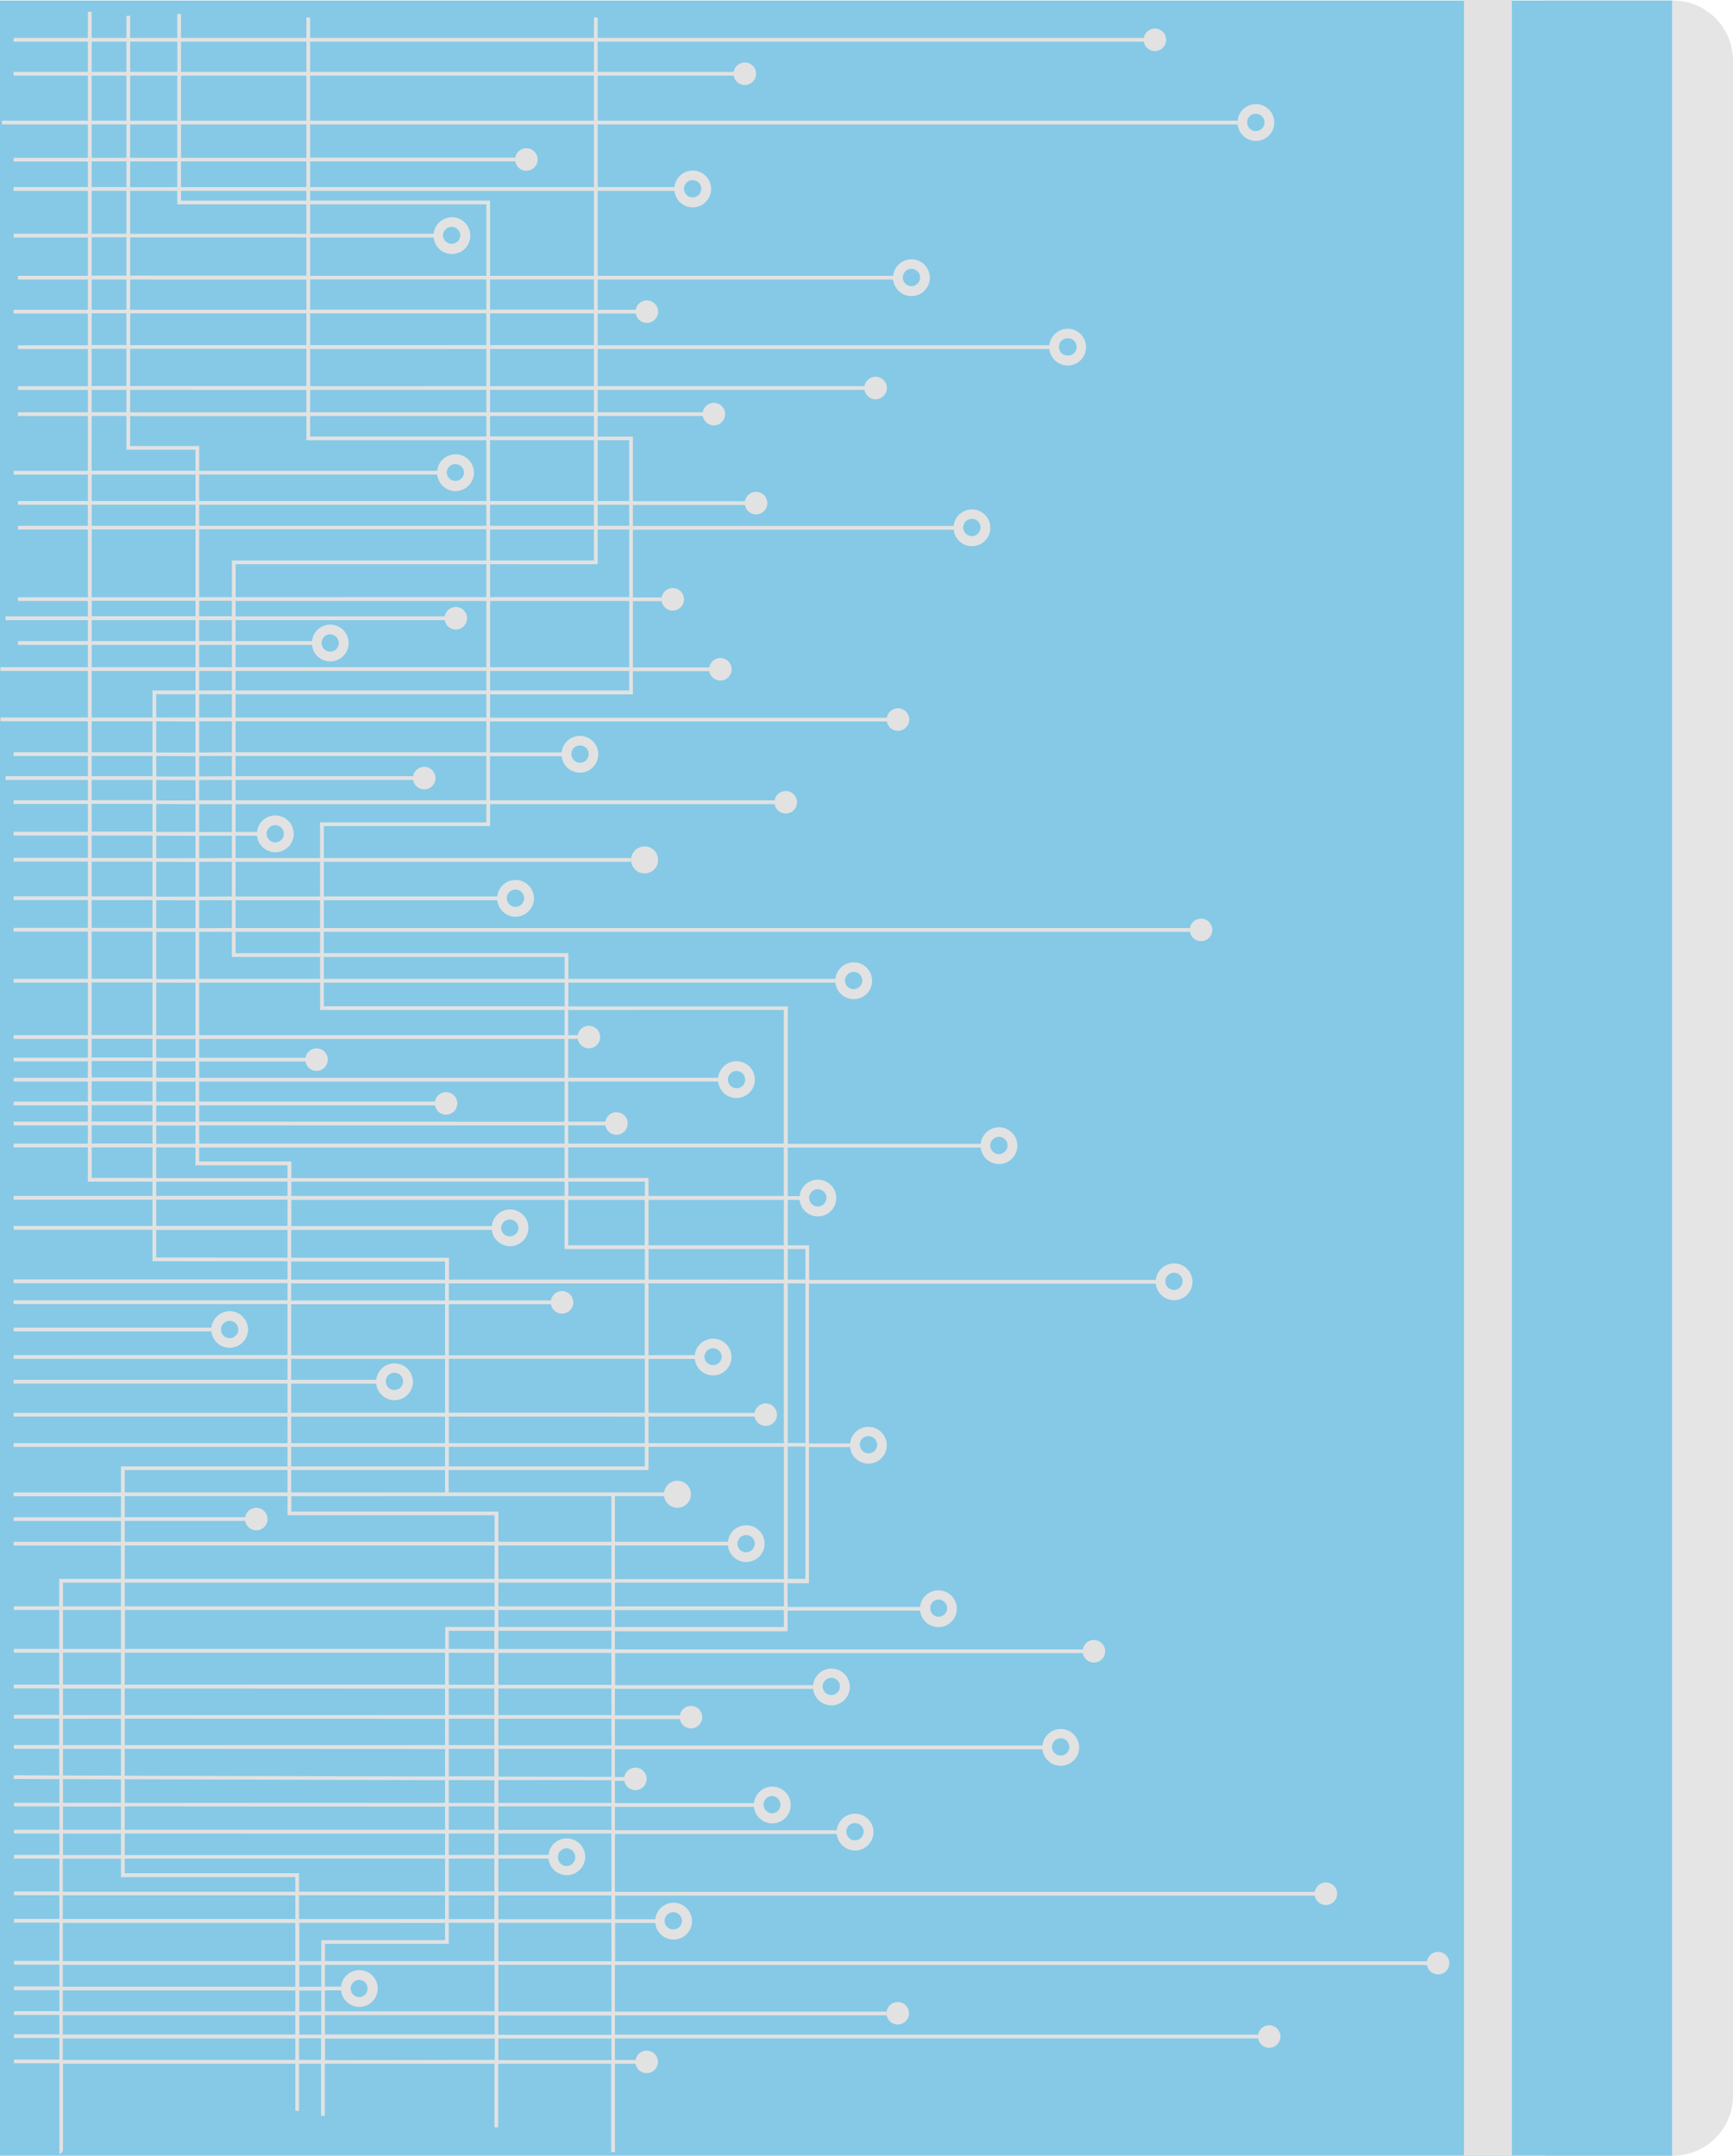 <svg xmlns="http://www.w3.org/2000/svg" xmlns:xlink="http://www.w3.org/1999/xlink" viewBox="0 0 868 1080"><defs><style>.a{fill:none;}.b{clip-path:url(#a);}.c{fill:#e5e5e5;}.d{fill:#85c9e6;}.e{fill:#e2e2e2;}</style><clipPath id="a" transform="translate(-10 -10)"><rect class="a" x="10" y="10" width="868" height="1080"/></clipPath></defs><title>04 Tech</title><g class="b"><path class="c" d="M848,1090H784V10.25h64a30.09,30.09,0,0,1,30,30V1060a30.09,30.09,0,0,1-30,30" transform="translate(-10 -10)"/></g><rect class="d" y="0.25" width="837.5" height="1079.75"/><rect class="e" x="733.25" width="24" height="1080"/><polyline class="a" points="750.08 1039.37 16.88 1039.37 16.88 9.13"/><circle class="e" cx="449.65" cy="1008.63" r="5.64"/><circle class="e" cx="322.85" cy="430.81" r="6.77"/><path class="e" d="M134.22,676.09a9.19,9.19,0,0,0-18.33-.94H16.82V677h99.07a9.19,9.19,0,0,0,18.33-.94Zm-13.53,0a4.33,4.33,0,1,1,4.32,4.33A4.38,4.38,0,0,1,120.69,676.09Z" transform="translate(-10 -10)"/><path class="e" d="M41.54,1043.92H157.91v23.59h1.88v-23.59h11v26.13h1.88v-26.13h85v31.86h1.88v-31.86h56.58v44.27H318v-44.27h10.34a5.64,5.64,0,1,0,0-1.88H318v-10.81H640.13a5.64,5.64,0,1,0,0-1.88H318v-9.69H454v-1.88H318V994.47H724.73a5.64,5.64,0,1,0,0-1.88H318.09V973.42H338.2a9.22,9.22,0,1,0,0-1.88H318.09V959.69H668.52a5.64,5.64,0,1,0,0-1.88H318v-29H429.1a9.22,9.22,0,1,0,0-1.88H318V915.23h69.66a9.21,9.21,0,1,0,0-1.88H318V902.16h4.7a5.63,5.63,0,1,0,5.55-6.58,5.58,5.58,0,0,0-5.55,4.7H318V886.37H532.13a9.21,9.21,0,1,0,0-1.88H318V871.24h32.53a5.64,5.64,0,1,0,0-1.88H318V856.1h99.27a9.21,9.21,0,1,0,0-1.88H318.09v-16H552.34a5.64,5.64,0,1,0,0-1.88H318v-9.11h86.48V816.91h66.37a9.22,9.22,0,1,0,0-1.88H404.47V803.18h10.72V735h20.59a9.21,9.21,0,1,0,0-1.88H415.19v-80H588.9a9.21,9.21,0,1,0,0-1.88H415.28V633.89H404.57V611.14h5.92a9.21,9.21,0,1,0,0-1.88h-5.92V584.91H501.2a9.21,9.21,0,1,0,0-1.88H404.57v-68.8H294.68V502.29H428.44a9.21,9.21,0,1,0,0-1.88H294.68V487.53H172.2V476.81H606a5.64,5.64,0,1,0,0-1.88H172.2V461h86.86a9.21,9.21,0,1,0,0-1.88H172.2V441.75H326.08v-1.88H172.2v-16h83.28v-11H398a5.64,5.64,0,1,0,0-1.88H255.39V388.83H291.3a9.21,9.21,0,1,0,0-1.88H255.39V371.44H454.2a5.64,5.64,0,1,0,0-1.88H255.48V357.9H327V346.25h38.26a5.64,5.64,0,1,0,0-1.88H327V311.19H341.4a5.64,5.64,0,1,0,0-1.88H327V275.37H487.66a9.21,9.21,0,1,0,0-1.88H327V263h56.12a5.64,5.64,0,1,0,0-1.88H327V228.75H309.35V218.41H362a5.64,5.64,0,1,0,0-1.88H309.35V205.34H443a5.64,5.64,0,1,0,0-1.88H309.35V184.85H535.6a9.21,9.21,0,1,0,0-1.88H309.35V167.08h19.08a5.64,5.64,0,1,0,0-1.88H309.35V150.07h148a9.21,9.21,0,1,0,0-1.88h-148V105.61h38.44a9.21,9.21,0,1,0,0-1.88H309.35V72.33H629.89a9.21,9.21,0,1,0,0-1.88H309.35V47.89H377.5a5.64,5.64,0,1,0,0-1.88H309.35V30.88H582.89a5.64,5.64,0,1,0,0-1.88H309.35V18.75h-1.88V29H165.34V18.75h-1.88V29H100.67V17H98.79V29H75.19V17.91H73.31V29H55.92V15.93H54V29H16.82v1.88H54V46H16.82v1.88H54V70.45H11v1.88H54V89.06H16.82v1.88H54v12.79H16.82v1.88H54v21.52H16.82V129H54v19.18H19v1.88H54V165.2H16.82v1.88H54V183H19v1.88H54v18.61H19v1.88H54v11.19H19v1.88H54v27.45H16.82v1.88H54V261H19v1.88H54V273.4H19v1.88H54v33.93H19v1.88H54v7.71H12.78v1.88H54v10.53H19v1.88H54v11.18H10.24v1.88H54v23.32H10.24v1.88H54v15.51H16.82v1.88H54v10.15H12.78v1.88H54v10.15H16.82v1.88H54v13.91H16.82v1.88H54v11.19H16.82v1.88H54v17.39H16.82v1.88H54v13.91H16.82v1.88H54v23.69H16.82v1.88H54v26.32H16.82v1.88H54v9.4H16.82v1.88H54V550H16.82v1.88H54v10H16.82v1.88H54v8.18H16.82v1.88H54v9.12H16.82v1.88H54V602H86.38v7.15H16.82v1.88H86.38v13.16H16.82v1.88H86.38v15.79H154V651H16.82v1.88H154v8.55H16.82v1.88H154v25.57H16.82v1.88H154v10.53H16.82v1.88H154v14.66H16.82v1.88H154V733H16.82v1.88H154v9.78H70.59v13.07H16.82v1.88H70.59v10.52H16.82V772H70.59v10.44H16.82v1.88H70.59V801H39.66v13.72H16.91v1.88H39.66v19.46H16.91V838H39.66v16H16.91v1.88H39.66v13.26H16.91V871H39.66v13.25H16.91v1.88H39.66v13.35l-22.75-.1v1.88l22.84.1v11.84H17V915H39.75V926.7H17v1.88H39.75v10.71H17v1.88H39.75v16.45H17v1.88H39.75v11.85H17v1.88H39.75V992.4H17v1.88H39.75v10.91H17v1.88H39.75v10.53H17v1.88H39.75v9.68H17V1031H39.75v10.81H17v1.88H39.75v45.86l1.79-2M347.23,968a4.32,4.32,0,0,1,4.32,4.33,4.37,4.37,0,0,1-4.32,4.32,4.31,4.31,0,0,1-4.33-4.32A4.38,4.38,0,0,1,347.23,968Zm91-44.65a4.33,4.33,0,1,1-4.32,4.33A4.32,4.32,0,0,1,438.22,923.31Zm-41.45-13.53a4.33,4.33,0,0,1,0,8.65,4.38,4.38,0,0,1-4.33-4.33A4.32,4.32,0,0,1,396.77,909.78Zm144.47-28.95a4.31,4.31,0,0,1,4.33,4.32,4.33,4.33,0,1,1-4.33-4.32ZM426.38,850.56a4.31,4.31,0,0,1,4.32,4.32,4.38,4.38,0,0,1-4.32,4.33,4.32,4.32,0,0,1-4.33-4.33A4.38,4.38,0,0,1,426.38,850.56Zm53.67-39.2a4.31,4.31,0,0,1,4.32,4.32,4.38,4.38,0,0,1-4.32,4.33,4.33,4.33,0,0,1,0-8.65ZM445,729.49a4.32,4.32,0,0,1,0,8.64,4.38,4.38,0,0,1-4.33-4.32A4.25,4.25,0,0,1,445,729.49Zm153-81.88a4.32,4.32,0,0,1,4.32,4.33,4.37,4.37,0,0,1-4.32,4.32,4.31,4.31,0,0,1-4.32-4.32A4.38,4.38,0,0,1,598,647.61ZM419.61,605.78a4.33,4.33,0,1,1-4.33,4.33A4.32,4.32,0,0,1,419.61,605.78Zm90.71-26.22a4.31,4.31,0,0,1,4.32,4.32,4.37,4.37,0,0,1-4.32,4.32,4.32,4.32,0,1,1,0-8.64Zm-72.76-82.63a4.31,4.31,0,0,1,4.33,4.32,4.38,4.38,0,0,1-4.33,4.33,4.32,4.32,0,0,1-4.32-4.33A4.37,4.37,0,0,1,437.56,496.93ZM268.17,455.66a4.33,4.33,0,1,1-4.32,4.33A4.26,4.26,0,0,1,268.17,455.66Zm32.34-72.19a4.33,4.33,0,1,1-4.32,4.33A4.25,4.25,0,0,1,300.51,383.47ZM496.78,269.92a4.33,4.33,0,1,1-4.32,4.32A4.31,4.31,0,0,1,496.78,269.92Zm47.94-90.43a4.33,4.33,0,1,1,0,8.65,4.37,4.37,0,0,1-4.32-4.32A4.25,4.25,0,0,1,544.72,179.49Zm-78.21-34.78a4.33,4.33,0,1,1-4.32,4.33A4.32,4.32,0,0,1,466.51,144.71Zm-109.6-44.46a4.31,4.31,0,0,1,4.32,4.32,4.32,4.32,0,1,1-8.64,0A4.31,4.31,0,0,1,356.91,100.25ZM639,67a4.33,4.33,0,1,1-4.32,4.33A4.26,4.26,0,0,1,639,67ZM159.79,1042v-10.81h11V1042ZM285.94,663.4a5.64,5.64,0,1,0,0-1.88H234.8V653h98.14v36H234.8V663.4Zm-130.1-23.31V626.18H256.33a9.2,9.2,0,1,0,9.12-10.25,9.13,9.13,0,0,0-9.12,8.37H155.94V611.14H292.8v24.63H333v15.32H234.9v-11Zm105.19-15a4.33,4.33,0,0,1,8.65,0,4.38,4.38,0,0,1-4.33,4.33A4.31,4.31,0,0,1,261,625.05ZM107.9,357.81v11.66H88.26V357.81Zm125.87-111a4.31,4.31,0,0,1,4.32-4.33,4.38,4.38,0,0,1,4.33,4.33,4.33,4.33,0,0,1-8.65,0Zm-4.79.94a9.22,9.22,0,1,0,0-1.88H109.78V233.45H75.19v-15h88.27v12.12H253.6V261H109.78V247.74Zm-128.31-144V90.85h62.79v12.88Zm62.79,1.88v4.89H100.67v-4.89ZM100.67,89V72.33h62.79V89.06H100.67Zm0-18.52V47.89h62.79V70.45Zm-1.88,0H75.19V47.89h23.6Zm0,1.88V89.06H75.19V72.33Zm0,18.52v12.88H75.19V90.85Zm0,14.76v6.77h64.67v14.75H75.19V105.61Zm66.55,110.92V205.34H253.6v11.19Zm88.26,1.88v10.24H165.34V218.41Zm-88.26-14.95V184.85H253.6v18.61Zm0-20.58V167H253.6v15.89Zm0-17.77V150H253.6v15.13Zm0-16.92V129h61.85a9.21,9.21,0,1,0,0-1.88H165.34V112.38H253.6v35.81ZM231.89,128a4.31,4.31,0,0,1,4.32-4.32,4.38,4.38,0,0,1,4.33,4.32,4.33,4.33,0,0,1-8.65,0Zm-68.43.94V148.1H75.19V128.92Zm0,21.15V165.2H75.19V150.07Zm0,16.92v15.89H75.19V167Zm0,17.77v18.61H75.19V184.76Zm0,20.58v11.19H75.19V205.34Zm92,85.45V275.28h52v15.51Zm0-17.39V262.87h52V273.4Zm0-12.41V230.53h52V261Zm-1.88,1.88V273.4H109.78V262.87Zm0,12.41v15.51H126.14v18.33H109.78V275.18H253.6ZM128,344.27V333.09h38.26a9.21,9.21,0,1,0,0-1.88H128V320.68H232.74a5.64,5.64,0,1,0,0-1.88H128v-7.71H253.6v33.18Zm125.58,1.88v9.78H128v-9.78Zm-82.53-14a4.32,4.32,0,0,1,4.33-4.33,4.38,4.38,0,0,1,4.32,4.33,4.31,4.31,0,0,1-4.32,4.32A4.38,4.38,0,0,1,171.07,332.15Zm-43-23V292.67H253.6v16.45ZM126.14,311v7.71H109.78V311Zm0,9.68v10.53H109.78V320.68Zm0,12.41v11.18H109.78V333.09Zm0,13.06v9.78H109.78v-9.78Zm0,11.66v11.66H109.78V357.81Zm44.18,131.6v11H109.78v-23.6h16.36v12.6ZM292.8,516v12.6h-183V502.29h60.54V516Zm-183,55.93v-8.18H227.85a5.64,5.64,0,1,0,0-1.88H109.78v-10h183v20.11Zm183,1.88v9.12h-183v-9.12ZM109.78,550v-8.18H163a5.64,5.64,0,1,0,0-1.88H109.78v-9.4h183V550Zm0-75V461h16.36v13.91Zm0-15.79V441.75h16.36v17.39Zm0-19.27V428.69h16.36v11.18Zm0-13.06V412.89h16.36v13.92Zm0-15.89V400.77h16.36v10.15Zm0-12V388.74h16.36v10.15Zm0-12V371.35h16.36v15.51Zm-1.88-15.51v15.51H88.26V371.35Zm0,17.39v10.15H88.26V388.74Zm0,12v10.15H88.26V400.77Zm0,12v13.91H88.26V412.8Zm0,15.89v11.18H88.26V428.69Zm0,13.06v17.39H88.26V441.75Zm0,19.27v13.91H88.26V461Zm0,15.79v23.6H88.26v-23.6Zm0,25.48v26.32H88.26V502.29Zm0,28.2v9.4H88.26v-9.4Zm0,11.18v8.18H88.26v-8.18Zm0,10.16v10H88.26v-10Zm0,11.93v8.18H88.26v-8.18Zm0,10.06v9.12H88.26v-9.12Zm0,11v8.93H154v6.39H88.26V584.82Zm47.94,7H109.78v-7h183v15.32H155.94v-8.27ZM292.8,602v7.15H155.94V602Zm1.88,7.15V602H333v7.15Zm38.26,1.88v22.84H294.59V611.14h38.35Zm55,108.66a5.64,5.64,0,1,0,0-1.88H334.82v-27H358a9.21,9.21,0,1,0,0-1.88H334.82V653h67.77v80H334.82V719.71Zm-25.1-29.89a4.32,4.32,0,0,1,4.33-4.33,4.38,4.38,0,0,1,4.32,4.33,4.33,4.33,0,0,1-8.65,0Zm-28-38.73V635.77h67.77v15.32Zm-1.88,39.67v27H234.8v-27Zm0,29V733H234.8V719.71Zm0,15.13v9.78H234.8v-9.78Zm1.88,0h67.77v66.27H318V784.29h56.59a9.21,9.21,0,1,0,0-1.88H318V759.57h24.54v-.94a6.77,6.77,0,1,0,6.77-6.77,6.73,6.73,0,0,0-6.77,6.77v-.94H234.71V746.5H334.82Zm44.56,48.51a4.32,4.32,0,1,1,8.64,0,4.37,4.37,0,0,1-4.32,4.32A4.25,4.25,0,0,1,379.38,783.35ZM232.92,757.69H155.84V746.5h77.08Zm0,1.88h83.29v22.84H259.62V767.27H155.94v-7.7Zm83.29,24.72V801H259.62V784.29Zm0,18.61v11.84H259.62V802.9Zm0,13.72v8.46H259.62v-8.46Zm-58.47-1.88H72.47V802.9H257.74Zm0,1.88v8.46H233v11H72.56V816.62Zm-85,201.07v-10.53h8.09a9.21,9.21,0,1,0,0-1.88h-8.09v-10.9h85v23.31Zm85,1.88v9.68h-85v-9.68Zm-72.1-13.35a4.32,4.32,0,0,1,4.33-4.32,4.33,4.33,0,0,1,0,8.65A4.32,4.32,0,0,1,185.64,1006.22ZM172.76,992.5v-8.65h62V973.32h22.85V992.5Zm62-21.06V959.6h22.85v11.84Zm0-13.82V941.17h22.85v16.45Zm0-18.33V928.58h22.85v10.71Zm0-12.59V915h22.85V926.7Zm0-13.54V901.79l22.85.09v11.38H234.8Zm0-13.25V886.18h22.85v13.73Zm0-15.61V871.05h22.85V884.3Zm0-15.13V855.92h22.85v13.25Zm0-15.13v-16h22.85v16Zm0-18V827h22.85v9.12ZM232.92,838v16H72.47V838Zm0,18v13.25H72.47V855.92Zm0,15.13V884.3H72.47V871.05Zm0,15.13v13.73l-160.45-.38V886.18Zm0,15.61v11.37H72.47V901.41Zm0,13.25V926.7H72.47V915Zm0,13.54v10.71H72.47V928.58Zm0,12.59v16.45H159.79v-9.21H72.47v-7.33H232.92Zm0,18.33v11.85H159.79V959.5Zm0,13.82V982h-62V992.5h-11V973.32Zm-62,21.06v10.9h-11v-10.9Zm0,12.78v10.53h-11v-10.53Zm0,12.41v9.68h-11v-9.68Zm1.88,22.47v-10.81h85V1042Zm143.45,0H259.62v-10.81h56.59Zm0-12.69H259.62v-9.69h56.59Zm0-11.66H259.62V994.38h56.59Zm0-25.19H259.62V973.32h56.59Zm0-21.06H259.62V959.6h56.59Zm0-13.82H259.62V941.17h25.1a9.21,9.21,0,1,0,0-1.88h-25.1V928.58h56.59Zm-26.79-17.39a4.31,4.31,0,0,1,4.32-4.32,4.38,4.38,0,0,1,4.33,4.32,4.33,4.33,0,1,1-8.65,0Zm26.79-13.53H259.62V915h56.59Zm0-13.54H259.62V901.79l56.59.09Zm0-13.06-56.59-.1V886.18h56.59Zm0-15.8H259.62V871.05h56.59Zm0-15.13H259.62V855.92h56.59Zm0-15.13H259.62v-16h56.59Zm0-18H259.62V827h56.59Zm86.38-11H318v-8.46h84.6Zm0-10.34H318V802.9h84.6ZM413.4,801h-8.83V734.75h8.83Zm0-68.06h-8.83V653h8.83Zm0-97.19v15.32h-8.83V635.77Zm-10.81-1.88H334.82V611.14h67.77Zm0-24.72H334.82v-9H294.59V584.82h108Zm0-93.16v66.93h-108v-9.12H313.2a5.64,5.64,0,1,0,0-1.88H294.59V551.83h75.1a9.22,9.22,0,1,0,0-1.88h-75.1V530.49h4.79a5.64,5.64,0,1,0,0-1.88h-4.79V516Zm-28,34.88a4.32,4.32,0,0,1,4.33-4.33,4.38,4.38,0,0,1,4.32,4.33,4.31,4.31,0,0,1-4.32,4.32A4.38,4.38,0,0,1,374.58,550.89ZM292.8,514.13H172.2V502.29H292.8Zm0-24.72v11H172.2v-11Zm-122.48-1.88H128V476.81h42.3Zm0-12.6H128V461h42.3Zm0-15.79H128V441.75h42.3ZM253.6,422H170.32v17.86H128V428.69h10.72a9.22,9.22,0,1,0,0-1.88H128V412.89H253.6Zm-110.07,5.74a4.33,4.33,0,1,1,4.32,4.32A4.37,4.37,0,0,1,143.53,427.75ZM253.6,410.92H128V400.77h88.92a5.64,5.64,0,1,0,0-1.88H128V388.74H253.6Zm0-24.06H128V371.35H253.6Zm0-17.39H128V357.81H253.6Zm71.54-13.54H255.48v-9.78h69.66v9.78Zm0-11.66H255.48V311.09h69.66v33.18Zm0-35.15H255.48V292.67h53.87V275.28h15.79Zm0-35.72H309.35V262.87h15.79Zm0-42.87V261H309.35V230.53Zm-17.67-1.88h-52V218.41h52Zm0-12.12h-52V205.34h52Zm0-13.07h-52V184.85h52Zm0-20.58h-52V167h52Zm0-17.77h-52V150h52Zm0-16.92h-52V110.5H165.34v-4.89H307.47Zm0-44.46H165.34V90.85H268.08a5.64,5.64,0,1,0,0-1.88H165.34V72.33H307.47Zm0-33.28H165.34V47.89H307.47Zm0-39.57V46H165.34V30.88Zm-144,0V46H100.67V30.88Zm-64.67,0V46H75.19V30.88Zm-42.87,0H73.31V46H55.92Zm0,17H73.31V70.45H55.92Zm0,24.44H73.31V89.06H55.92Zm0,18.52H73.31v12.88H55.92Zm0,14.76H73.31v21.52H55.92Zm0,23.31H73.31V148.1H55.92Zm0,21.15H73.31V165.2H55.92Zm0,16.92H73.31v15.89H55.92Zm0,17.77H73.31v18.61H55.92Zm0,20.58H73.31v11.19H55.92Zm0,13.07H73.31v16.92H107.9v10.53h-52Zm0,29.33h52V261h-52Zm0,15.13h52V273.4h-52Zm0,12.41h52v33.93h-52Zm0,35.72h52v7.71h-52Zm0,9.68h52v10.53h-52Zm0,12.41h52v11.18h-52Zm0,13.06h52v9.78H86.38v13.54H55.92V346.15Zm0,25.2H86.38v15.51H55.92Zm0,17.39H86.38v10.15H55.92Zm0,12H86.38v10.15H55.92Zm0,12H86.38v13.91H55.92Zm0,15.89H86.38v11.18H55.92Zm0,13.06H86.38v17.39H55.92Zm0,19.27H86.38v13.91H55.92Zm0,15.79H86.38v23.6H55.92Zm0,25.48H86.38v26.32H55.92Zm0,28.2H86.38v9.4H55.92Zm0,11.18H86.38v8.18H55.92Zm0,10.16H86.38v10H55.92Zm0,11.93H86.38v8.18H55.92Zm0,10.06H86.38v9.12H55.92Zm0,26.32V584.82H86.38v15.32ZM88.26,602H154v7.15H88.26Zm0,9H154v13.16H88.26Zm0,29V626.18H154v13.91ZM155.84,642h77.08v9.12H155.84Zm0,11h77.08v8.55H155.84Zm0,10.43h77.08V689H155.84Zm0,39.77h42.59a9.22,9.22,0,1,0,0-1.88H155.84V690.76h77.08v27H155.84Zm47.38-.94a4.33,4.33,0,1,1,8.65,0,4.33,4.33,0,0,1-8.65,0Zm-47.38,17.48h77.08V733H155.84Zm0,15.13h77.08v9.78H155.84ZM72.47,746.5H154v11.19H72.47Zm0,25.47h60.34a5.64,5.64,0,1,0,0-1.88H72.47V759.57H154v9.58H257.74v13.26H72.47Zm0,12.32H257.74V801H72.47ZM41.54,802.9H70.59v11.84H41.54Zm0,13.72H70.59v19.46H41.54Zm0,21.34H70.59v16H41.54Zm0,18H70.59v13.25H41.54Zm0,15.13H70.59V884.3H41.54Zm0,15.13H70.59v13.35l-29.05-.09Zm0,15.14,29.05.09v11.75H41.54Zm0,13.72H70.59V926.7H41.54Zm0,13.54H70.59v10.71H41.54Zm0,12.59H70.59v9.22h87.32v7.33H41.45V941.17Zm0,18.33H157.91v11.85H41.45V959.5Zm0,13.82H157.91V992.5H41.45V973.32Zm0,21.06H157.91v10.9H41.45v-10.9Zm0,12.78H157.91v10.53H41.45v-10.53Zm0,12.41H157.91v9.68H41.45v-9.68Zm0,11.66H157.91V1042H41.45v-10.81Z" transform="translate(-10 -10)"/><polyline class="a" points="750.08 1039.37 16.88 1039.37 16.88 9.13"/><polyline class="a" points="750.08 1039.37 16.88 1039.37 16.88 9.13"/></svg>